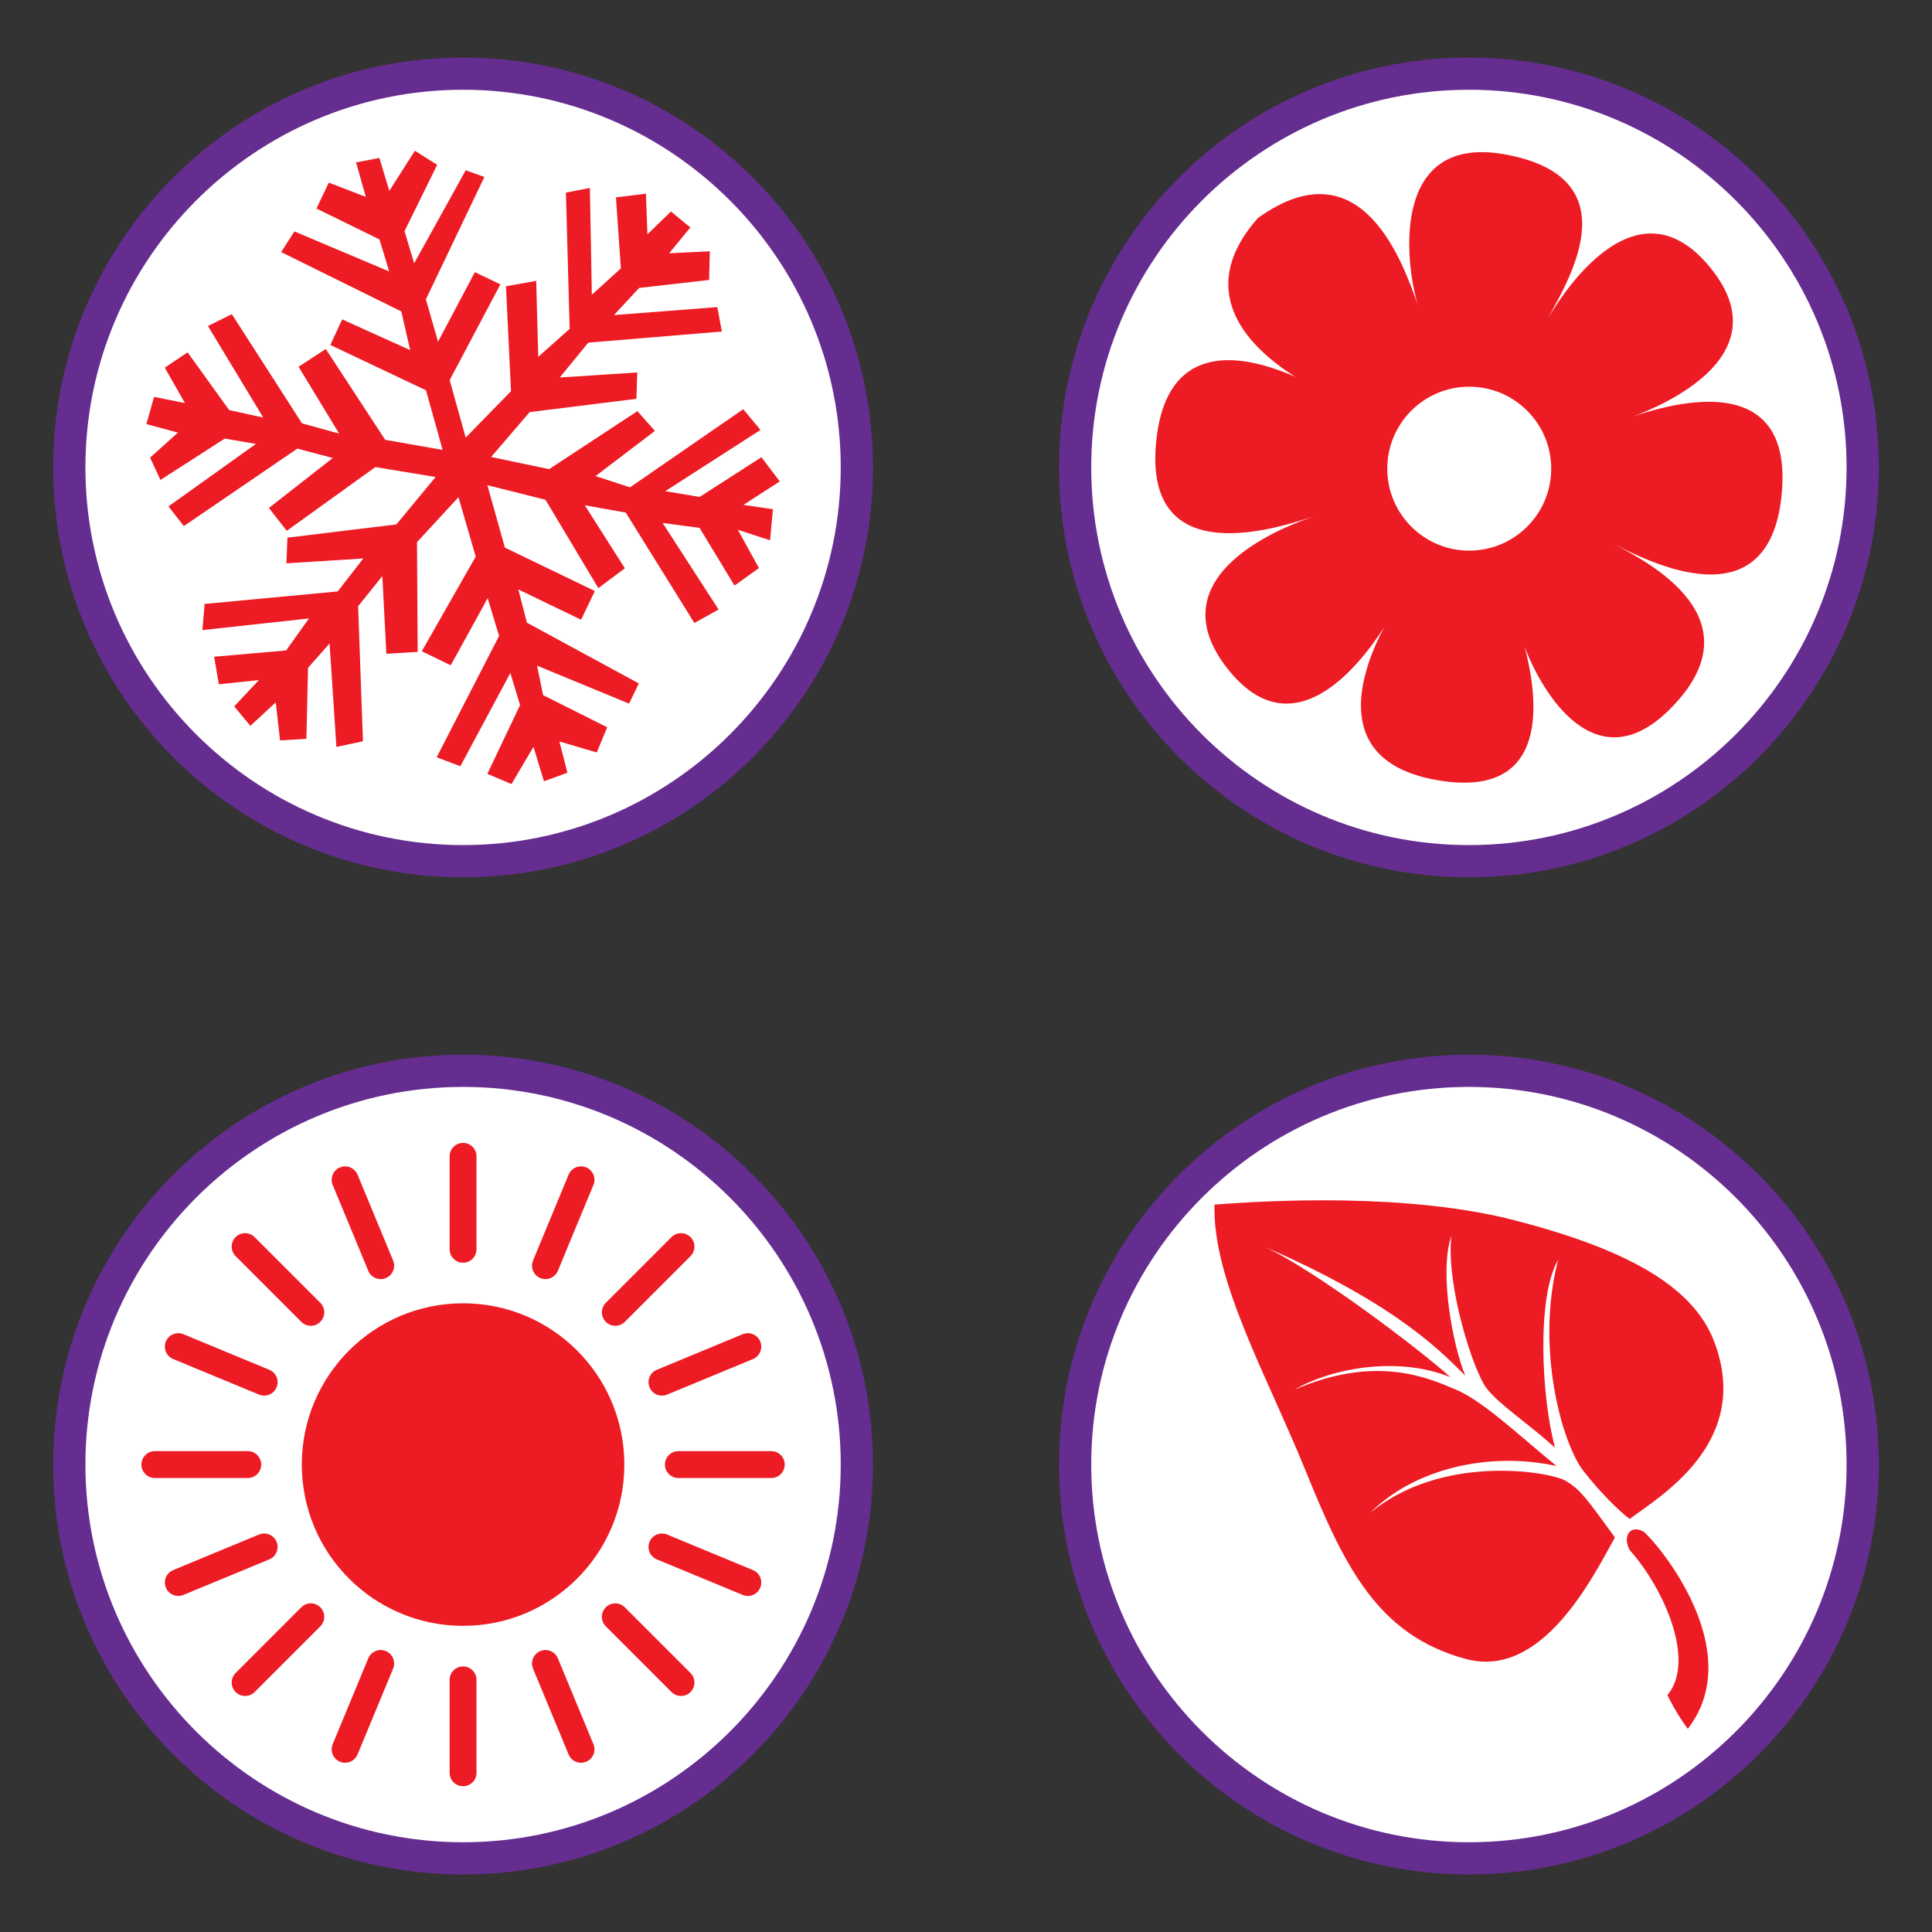 <?xml version="1.0" encoding="utf-8"?>
<!-- Generator: Adobe Illustrator 16.0.0, SVG Export Plug-In . SVG Version: 6.00 Build 0)  -->
<!DOCTYPE svg PUBLIC "-//W3C//DTD SVG 1.1//EN" "http://www.w3.org/Graphics/SVG/1.1/DTD/svg11.dtd">
<svg version="1.1" id="Calque_1" xmlns="http://www.w3.org/2000/svg" xmlns:xlink="http://www.w3.org/1999/xlink" x="0px" y="0px"
	 width="299.991px" height="299.99px" viewBox="0 0 299.991 299.99" enable-background="new 0 0 299.991 299.99"
	 xml:space="preserve">
<rect x="0" y="0" width="299.991" height="299.99" fill="#333333" stroke="none"/>
<g>
	<g>
		<path fill="#FFFFFF" d="M71.901,133.72c-33.711,0-61.138-27.427-61.138-61.139c0-33.715,27.426-61.145,61.138-61.145
			c33.715,0,61.144,27.429,61.144,61.145C133.045,106.293,105.616,133.72,71.901,133.72z"/>
		<path fill="#662D91" d="M71.901,13.937c32.336,0,58.644,26.308,58.644,58.645c0,32.333-26.308,58.639-58.644,58.639
			c-32.333,0-58.638-26.305-58.638-58.639C13.264,40.244,39.568,13.937,71.901,13.937 M71.901,8.937
			c-35.145,0-63.638,28.493-63.638,63.645c0,35.146,28.493,63.639,63.638,63.639c35.153,0,63.644-28.493,63.644-63.639
			C135.545,37.43,107.055,8.937,71.901,8.937L71.901,8.937z"/>
	</g>
	<g>
		<path fill="#FFFFFF" d="M228.084,133.72c-33.714,0-61.143-27.428-61.143-61.142s27.429-61.142,61.143-61.142
			s61.143,27.428,61.143,61.142S261.798,133.72,228.084,133.72z"/>
		<path fill="#662D91" d="M228.084,13.937c32.336,0,58.643,26.307,58.643,58.642s-26.307,58.642-58.643,58.642
			s-58.643-26.307-58.643-58.642S195.749,13.937,228.084,13.937 M228.084,8.937c-35.148,0-63.643,28.493-63.643,63.642
			s28.494,63.642,63.643,63.642s63.643-28.493,63.643-63.642S263.233,8.937,228.084,8.937L228.084,8.937z"/>
	</g>
	<g>
		<path fill="#FFFFFF" d="M71.905,288.554c-33.713,0-61.142-27.429-61.142-61.143s27.428-61.142,61.142-61.142
			c33.713,0,61.14,27.428,61.14,61.142S105.618,288.554,71.905,288.554z"/>
		<path fill="#662D91" d="M71.905,168.77c32.334,0,58.64,26.307,58.64,58.642c0,32.336-26.306,58.643-58.64,58.643
			c-32.335,0-58.642-26.307-58.642-58.643C13.264,195.076,39.57,168.77,71.905,168.77 M71.905,163.77
			c-35.148,0-63.642,28.493-63.642,63.642s28.493,63.643,63.642,63.643c35.149,0,63.64-28.494,63.64-63.643
			S107.055,163.77,71.905,163.77L71.905,163.77z"/>
	</g>
	<g>
		<path fill="#FFFFFF" d="M228.084,288.554c-33.714,0-61.143-27.429-61.143-61.143s27.429-61.142,61.143-61.142
			s61.143,27.428,61.143,61.142S261.798,288.554,228.084,288.554z"/>
		<path fill="#662D91" d="M228.084,168.77c32.336,0,58.643,26.307,58.643,58.642c0,32.336-26.307,58.643-58.643,58.643
			s-58.643-26.307-58.643-58.643C169.442,195.076,195.749,168.77,228.084,168.77 M228.084,163.77
			c-35.148,0-63.643,28.493-63.643,63.642s28.494,63.643,63.643,63.643s63.643-28.494,63.643-63.643S263.233,163.77,228.084,163.77
			L228.084,163.77z"/>
	</g>
	<polygon fill="#ED1C24" points="55.288,25.218 58.913,24.528 60.45,29.624 64.423,23.41 67.884,25.591 62.81,35.894 64.31,40.876 
		72.314,26.442 75.216,27.475 66.131,46.481 68.017,53.053 73.735,42.26 77.696,44.153 69.823,59.021 72.31,67.95 79.345,60.741 
		78.564,44.45 83.257,43.612 83.577,55.411 88.454,51.062 87.872,29.909 91.593,29.18 91.899,45.767 96.403,41.678 95.642,30.649 
		100.297,30.073 100.528,36.384 104.185,32.84 107.187,35.321 103.903,39.329 110.218,39.018 110.106,43.47 99.237,44.71 
		95.335,48.928 111.381,47.682 112.087,51.476 91.343,53.206 86.91,58.617 98.945,57.831 98.823,61.926 82.245,63.988 
		76.257,70.957 85.269,72.847 98.972,63.841 101.697,66.909 92.472,73.924 97.826,75.67 115.41,63.539 118.08,66.761 103.3,76.267 
		108.63,77.165 118.229,70.993 121.077,74.756 115.427,78.396 120.017,79.065 119.571,83.895 114.573,82.266 117.841,88.209 
		114.052,90.93 108.626,81.965 102.889,81.204 111.577,94.642 107.823,96.74 97.162,79.591 90.802,78.457 97.025,88.244 
		92.905,91.323 84.696,77.6 75.68,75.338 78.392,85.028 92.363,91.772 90.229,96.229 80.483,91.527 81.817,96.688 99.196,106.118 
		97.675,109.253 83.39,103.361 84.329,107.941 94.284,112.929 92.661,116.84 86.856,115.13 88.112,119.99 84.462,121.308 
		82.833,115.967 79.423,121.746 75.675,120.158 80.755,109.478 79.242,104.505 71.483,118.979 67.802,117.591 77.493,98.746 
		75.722,92.886 69.987,103.306 65.494,101.12 73.868,86.422 71.187,77.206 64.749,84.186 64.856,101.223 59.991,101.514 
		59.368,89.454 55.609,94.131 56.36,115.099 52.235,115.978 51.173,99.915 47.829,103.698 47.575,114.722 43.489,114.966 
		42.815,109.064 38.87,112.71 36.368,109.683 40.192,105.603 33.979,106.251 33.249,101.973 44.425,101.003 47.974,96.03 
		31.427,97.838 31.772,93.778 52.44,91.833 56.41,86.718 44.476,87.469 44.627,83.486 61.547,81.429 67.64,74.066 58.286,72.524 
		44.525,82.425 41.755,78.876 51.669,71.116 46.164,69.661 28.546,81.688 26.157,78.631 39.746,68.925 34.892,68.104 24.91,74.526 
		23.308,71.06 27.631,67.169 22.73,65.856 23.921,61.63 28.72,62.59 25.585,57.091 29.127,54.707 35.58,63.672 40.876,64.836 
		32.284,50.617 36.001,48.784 46.89,65.734 52.659,67.322 46.358,56.948 50.587,54.191 59.812,68.292 68.726,69.859 66.146,60.604 
		51.292,53.563 53.13,49.591 63.692,54.364 62.31,48.355 43.653,39.14 45.716,35.935 60.43,42.152 58.925,37.18 49.136,32.376 
		51.056,28.357 56.8,30.568 	"/>
	<path fill="#ED1C24" d="M251.493,65.4c1.934-0.598,26.596-8.577,14.027-23.904c-10.984-13.394-21.93,2.486-25.152,7.914
		c2.959-5.588,13.17-21.678-6.438-25.395c-18.137-3.438-15.725,16.819-13.803,23.255c-2.205-6.137-8.582-25.086-24.822-13.399
		c-14.857,16.838,11.191,27.488,11.191,27.488s-24.465-15.998-26.941,6.92c-2.313,21.361,20.115,13.213,24.467,11.911
		c-4.324,1.417-24.932,9.105-13.373,23.697c9.992,12.615,20.199-0.141,24.266-6.481c-3.43,6.483-8.949,21.052,8.76,23.817
		c17.156,2.675,15.164-12.797,13.076-20.754c2.697,7.143,11.057,21.131,22.531,9.659c14.064-14.063-3.619-22.951-8.521-25.55
		c4.777,2.325,23.717,12.434,25.854-7.475C279.088,54.073,253.456,64.803,251.493,65.4z M228.135,85.498
		c-7.027,0-12.727-5.695-12.727-12.726c0-7.027,5.699-12.726,12.727-12.726s12.727,5.698,12.727,12.726
		C240.862,79.803,235.163,85.498,228.135,85.498z"/>
	<g>
		<circle fill="#ED1C24" cx="71.903" cy="227.411" r="25.042"/>
		<path fill="#ED1C24" d="M73.989,193.98c0,1.154-0.934,2.089-2.084,2.089l0,0c-1.156,0-2.09-0.935-2.09-2.089v-14.428
			c0-1.153,0.934-2.088,2.09-2.088l0,0c1.15,0,2.084,0.935,2.084,2.088V193.98z"/>
		<path fill="#ED1C24" d="M73.989,260.842c0-1.154-0.934-2.088-2.084-2.088l0,0c-1.156,0-2.09,0.934-2.09,2.088v14.431
			c0,1.151,0.934,2.086,2.09,2.086l0,0c1.15,0,2.084-0.935,2.084-2.086V260.842z"/>
		<path fill="#ED1C24" d="M86.624,197.327c-0.441,1.063-1.662,1.567-2.728,1.126l0,0c-1.062-0.438-1.57-1.659-1.128-2.724
			l5.521-13.333c0.438-1.064,1.662-1.569,2.727-1.128l0,0c1.063,0.438,1.572,1.661,1.13,2.724L86.624,197.327z"/>
		<path fill="#ED1C24" d="M61.04,259.096c0.439-1.067-0.068-2.287-1.133-2.727l0,0c-1.063-0.441-2.283,0.063-2.725,1.128
			l-5.523,13.334c-0.441,1.062,0.066,2.284,1.131,2.723l0,0c1.064,0.442,2.285-0.063,2.727-1.128L61.04,259.096z"/>
		<path fill="#ED1C24" d="M97.019,205.251c-0.814,0.814-2.138,0.814-2.951,0l0,0c-0.816-0.814-0.816-2.139,0-2.953l10.201-10.206
			c0.814-0.814,2.137-0.814,2.952,0l0,0c0.815,0.819,0.812,2.14,0,2.953L97.019,205.251z"/>
		<path fill="#ED1C24" d="M49.739,252.527c0.815-0.816,0.815-2.137,0-2.956l0,0c-0.814-0.814-2.135-0.814-2.951,0.003
			l-10.203,10.203c-0.814,0.816-0.814,2.134,0,2.953l0,0c0.816,0.814,2.137,0.814,2.953,0L49.739,252.527z"/>
		<path fill="#ED1C24" d="M103.587,216.547c-1.064,0.441-2.287-0.063-2.729-1.131l0,0c-0.439-1.064,0.064-2.284,1.131-2.724
			l13.332-5.521c1.064-0.444,2.285,0.063,2.726,1.128l0,0c0.442,1.064-0.063,2.285-1.13,2.727L103.587,216.547z"/>
		<path fill="#ED1C24" d="M41.815,242.133c1.065-0.441,1.574-1.662,1.13-2.727l0,0c-0.44-1.067-1.659-1.572-2.726-1.131
			l-13.33,5.521c-1.066,0.444-1.572,1.662-1.131,2.729l0,0c0.438,1.062,1.662,1.569,2.727,1.128L41.815,242.133z"/>
		<path fill="#ED1C24" d="M105.333,229.499c-1.153,0-2.087-0.937-2.087-2.088l0,0c0-1.151,0.934-2.086,2.087-2.086h14.431
			c1.15,0,2.087,0.935,2.087,2.086l0,0c0,1.151-0.937,2.088-2.087,2.088H105.333z"/>
		<path fill="#ED1C24" d="M38.474,229.499c1.153,0,2.086-0.937,2.086-2.088l0,0c0-1.151-0.934-2.086-2.086-2.086H24.043
			c-1.151,0-2.085,0.935-2.085,2.086l0,0c0,1.151,0.934,2.088,2.085,2.088H38.474z"/>
		<path fill="#ED1C24" d="M101.989,242.133c-1.066-0.439-1.57-1.662-1.131-2.727l0,0c0.441-1.067,1.664-1.572,2.729-1.131
			l13.33,5.521c1.066,0.444,1.572,1.662,1.13,2.729l0,0c-0.44,1.064-1.661,1.569-2.726,1.128L101.989,242.133z"/>
		<path fill="#ED1C24" d="M40.22,216.547c1.066,0.441,2.285-0.063,2.726-1.131l0,0c0.444-1.064-0.064-2.284-1.13-2.724l-13.33-5.521
			c-1.064-0.441-2.285,0.063-2.727,1.125l0,0c-0.441,1.067,0.064,2.288,1.131,2.729L40.22,216.547z"/>
		<path fill="#ED1C24" d="M94.067,252.527c-0.816-0.816-0.816-2.137,0-2.956l0,0c0.813-0.814,2.135-0.814,2.946,0l10.207,10.206
			c0.812,0.816,0.812,2.139,0,2.953l0,0c-0.815,0.814-2.138,0.814-2.952,0L94.067,252.527z"/>
		<path fill="#ED1C24" d="M46.788,205.251c0.814,0.814,2.137,0.814,2.951-0.002l0,0c0.815-0.814,0.815-2.137,0-2.951l-10.203-10.206
			c-0.814-0.814-2.135-0.812-2.951,0l0,0c-0.814,0.819-0.814,2.14,0,2.953L46.788,205.251z"/>
		<path fill="#ED1C24" d="M82.769,259.096c-0.442-1.064,0.066-2.287,1.128-2.727l0,0c1.065-0.441,2.286,0.063,2.728,1.126
			l5.522,13.336c0.442,1.062-0.066,2.284-1.133,2.723l0,0c-1.062,0.442-2.285-0.063-2.724-1.128L82.769,259.096z"/>
		<path fill="#ED1C24" d="M57.183,197.325c0.441,1.064,1.662,1.572,2.727,1.128l0,0c1.063-0.438,1.57-1.659,1.131-2.724
			l-5.523-13.333c-0.441-1.064-1.662-1.569-2.727-1.128l0,0c-1.064,0.438-1.572,1.661-1.131,2.724L57.183,197.325z"/>
	</g>
	<g>
		<path fill="#ED1C24" d="M258.907,263.2c4.4-5.185-0.383-16.353-5.861-22.522c-1.154-2.151,0.078-4.013,2.18-2.841
			c2.104,1.723,16.258,18.423,6.846,30.609C260.221,265.978,258.907,263.2,258.907,263.2z"/>
		<path fill="#ED1C24" d="M266.135,208.225c-3.395-8.807-14.193-14.397-30.854-18.719c-16.662-4.319-38.018-3.119-46.693-2.466
			c-0.373,11.674,8.225,26.74,14.193,41.451c5.967,14.711,11.107,25.399,24.814,29.104c11.928,3.224,19.822-12.879,23.162-18.867
			c-4.441-6.106-5.338-7.426-7.74-8.851c-2.9-1.485-19.254-4.054-30.24,5.014c6.791-6.788,18.338-9.583,28.928-7.25
			c-5.631-4.552-11.309-10.047-15.658-11.88c-4.248-1.789-12.314-5.471-24.99,0c5.318-3.163,15.734-5.322,24.143-1.928
			c-5.141-4.628-20.93-16.508-28.773-20.212c21.008,9.153,27.771,16.74,31.088,19.979c-1.928-4.704-4.088-16.043-2.16-21.675
			c-0.848,7.791,3.471,21.073,5.477,23.648c2.008,2.578,6.127,5.177,10.621,9.213c-2.16-8.023-2.83-23.528,0.486-29.16
			c-3.57,13.688,0.617,28.542,3.934,32.785c2.676,3.423,5.58,6.262,7.18,7.446C257.635,232.399,272.208,223.993,266.135,208.225z"/>
	</g>
</g>
</svg>
